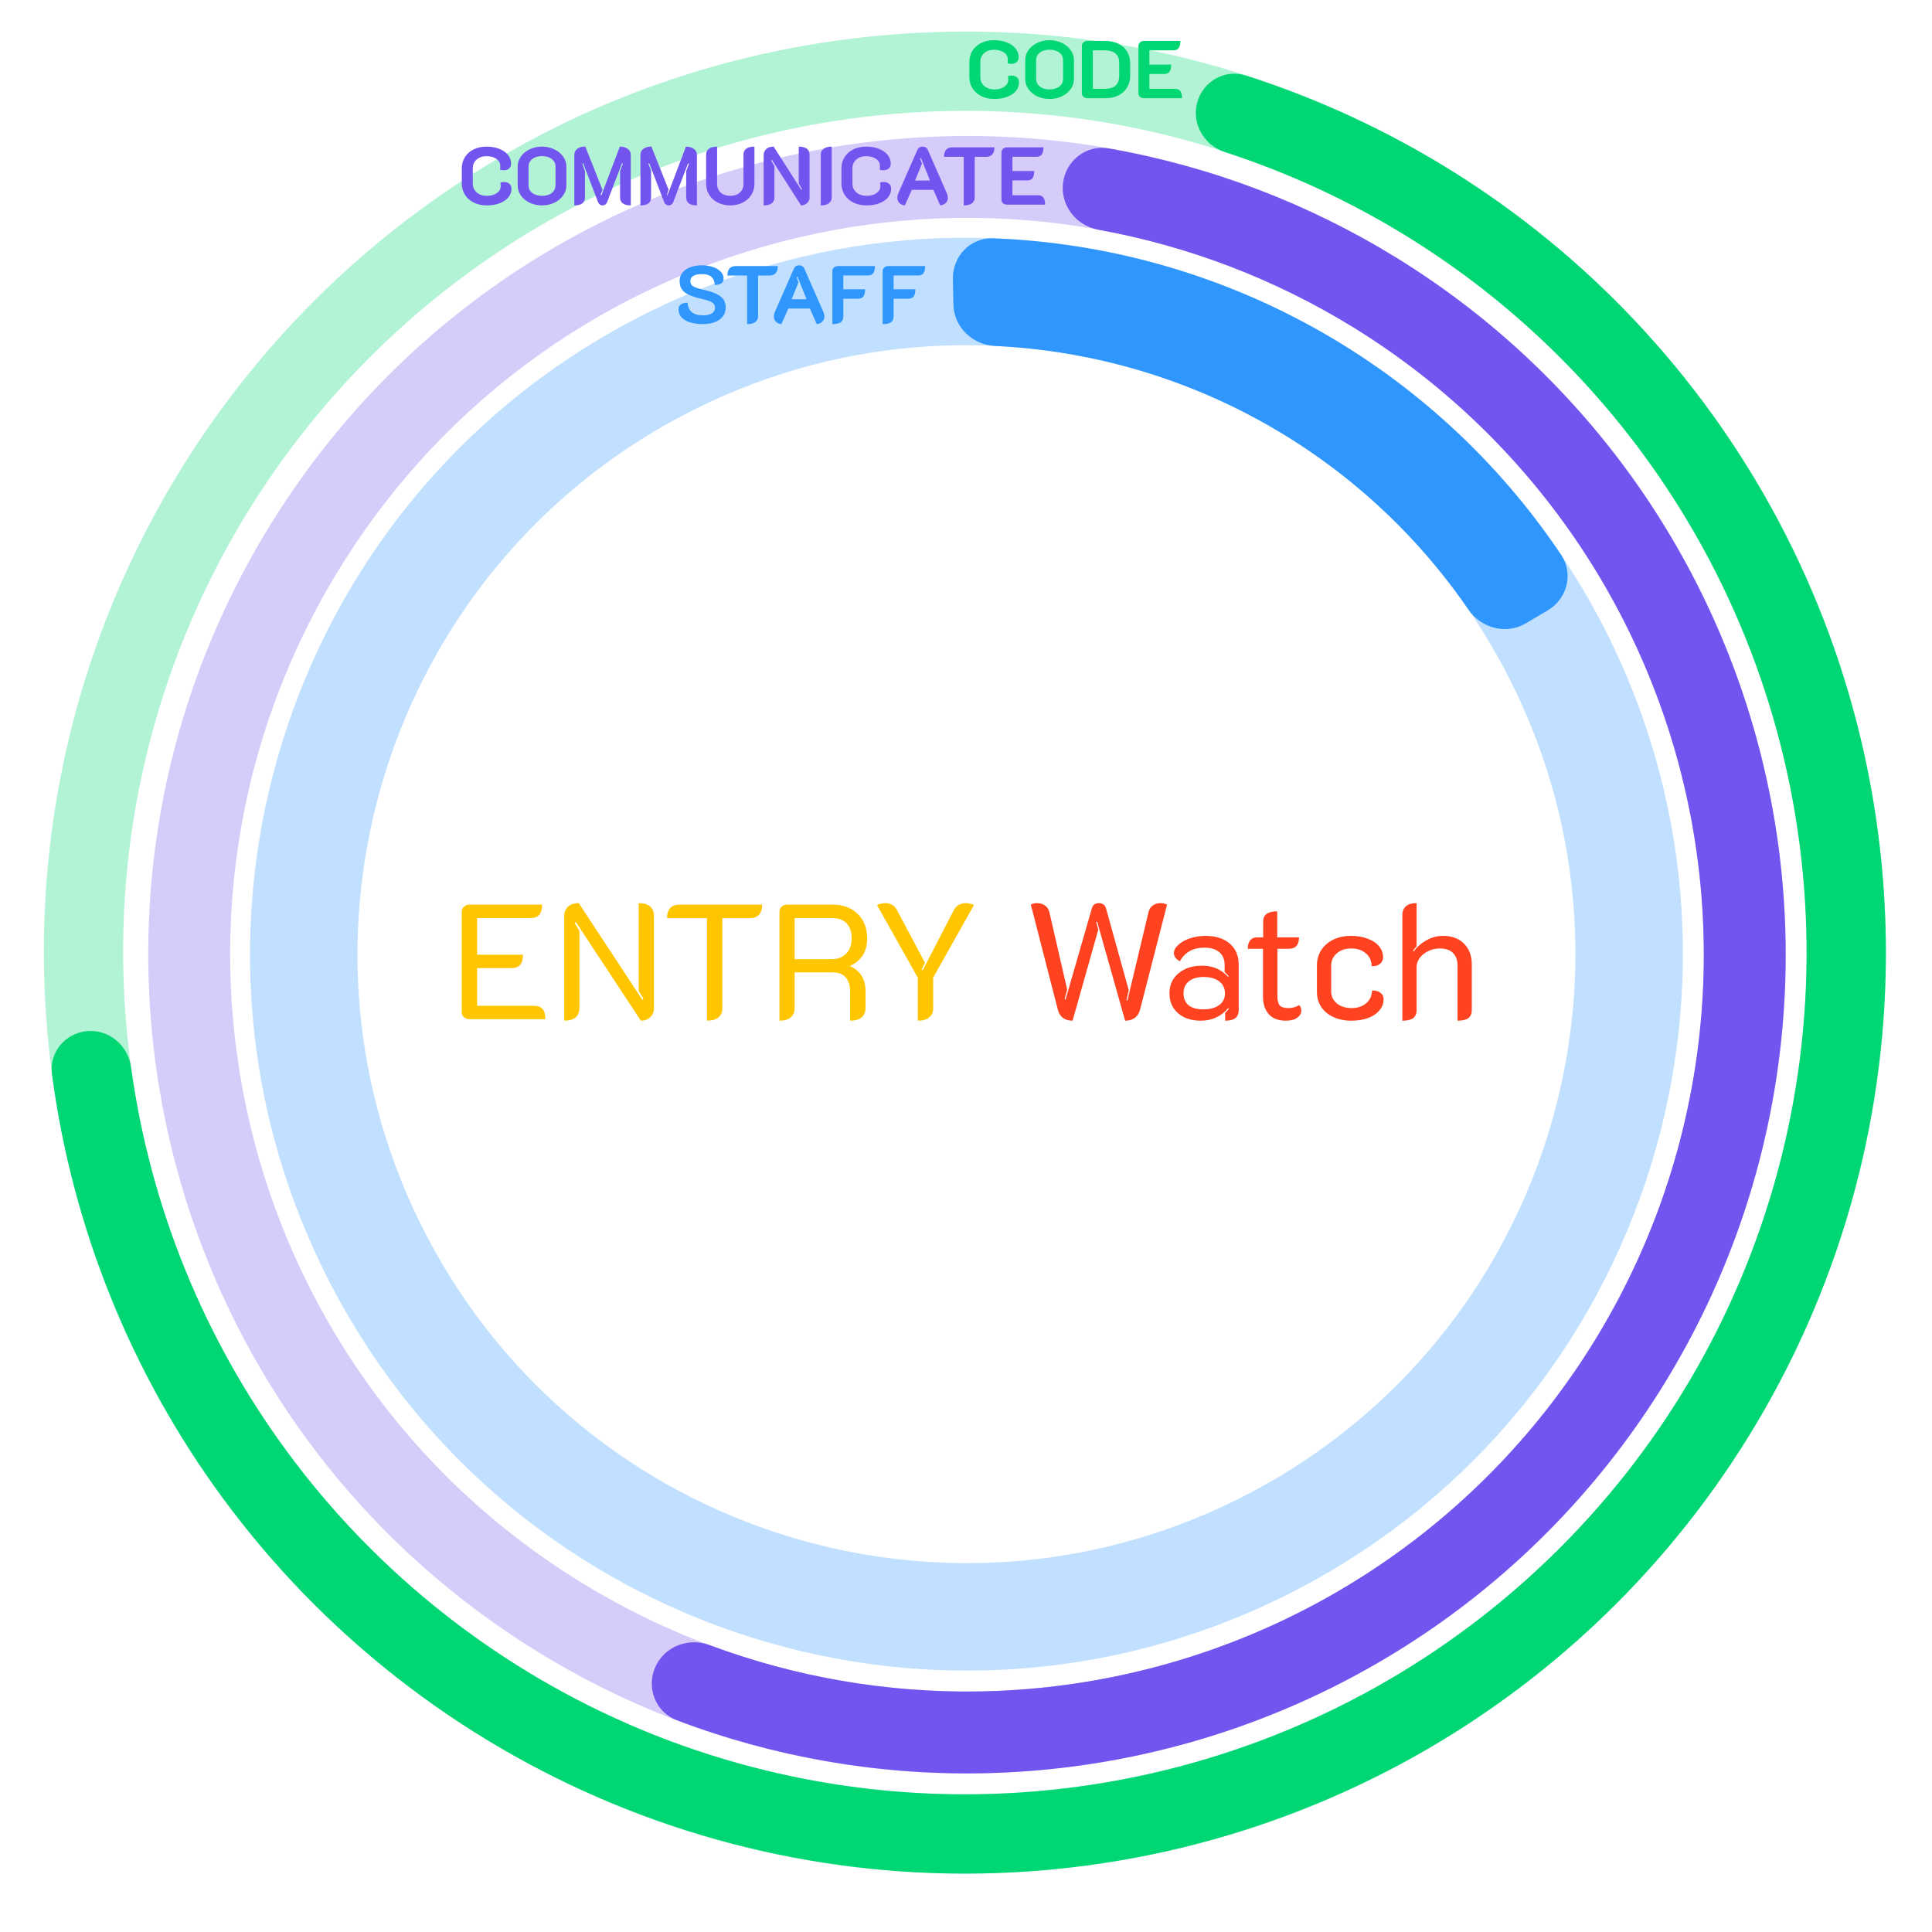<svg width="472" height="472" viewBox="0 0 472 472" fill="none" xmlns="http://www.w3.org/2000/svg">
<mask id="mask0_38_7" style="mask-type:alpha" maskUnits="userSpaceOnUse" x="0" y="0" width="472" height="472">
<rect width="472" height="472" fill="#D9D9D9"/>
</mask>
<g mask="url(#mask0_38_7)">
<path d="M259.704 44.701C260.386 39.22 265.388 35.305 270.827 36.26C295.744 40.633 319.637 49.701 341.222 63.011C365.647 78.073 386.546 98.215 402.498 122.068C418.45 145.922 429.082 172.929 433.672 201.256C438.262 229.582 436.703 258.565 429.1 286.236C421.498 313.907 408.029 339.617 389.61 361.622C371.191 383.626 348.252 401.41 322.351 413.764C296.451 426.118 268.195 432.754 239.502 433.221C214.147 433.634 188.976 429.22 165.322 420.249C160.158 418.29 157.859 412.369 160.073 407.309V407.309C162.288 402.25 168.176 399.971 173.35 401.901C194.366 409.738 216.691 413.59 239.177 413.224C265 412.803 290.43 406.831 313.741 395.712C337.051 384.593 357.696 368.588 374.274 348.784C390.851 328.98 402.973 305.841 409.815 280.937C416.658 256.033 418.061 229.949 413.93 204.455C409.799 178.961 400.23 154.654 385.873 133.186C371.516 111.718 352.707 93.59 330.724 80.035C311.582 68.231 290.424 60.135 268.354 56.134C262.919 55.149 259.022 50.181 259.704 44.701V44.701Z" fill="#7255EE"/>
<path d="M406.424 338.318C348.395 432.304 225.163 461.453 131.177 403.424C37.191 345.395 8.042 222.163 66.071 128.177C124.1 34.191 247.332 5.042 341.318 63.071C435.304 121.1 464.453 244.332 406.424 338.318ZM83.088 138.684C30.862 223.271 57.096 334.181 141.684 386.407C226.271 438.633 337.181 412.399 389.407 327.811C441.633 243.224 415.398 132.314 330.811 80.088C246.224 27.862 135.314 54.096 83.088 138.684Z" fill="#7255EE" fill-opacity="0.3"/>
<path d="M81.225 314.571C36.235 229.031 69.107 123.216 154.647 78.225C240.187 33.235 346.003 66.107 390.993 151.647C435.983 237.187 403.111 343.003 317.571 387.993C232.031 432.983 126.216 400.111 81.225 314.571ZM367.76 163.867C329.519 91.158 239.575 63.216 166.867 101.458C94.158 139.7 66.216 229.643 104.458 302.352C142.7 375.061 232.643 403.002 305.352 364.76C378.061 326.519 406.002 236.575 367.76 163.867Z" fill="#2F96FD" fill-opacity="0.3"/>
<path d="M378.128 149.111C382.882 146.3 384.48 140.148 381.401 135.563C366.034 112.674 345.446 93.697 321.28 80.234C297.114 66.77 270.143 59.251 242.593 58.229C237.074 58.025 232.684 62.621 232.795 68.142L232.921 74.391C233.032 79.913 237.602 84.264 243.119 84.524C266.016 85.604 288.402 91.965 308.505 103.165C328.607 114.365 345.797 130.053 358.765 148.954C361.89 153.508 367.995 155.105 372.749 152.293L378.128 149.111Z" fill="#2F96FD"/>
<path d="M292.49 25.03C293.9 19.871 299.233 16.812 304.326 18.442C340.288 29.953 372.829 50.35 398.9 77.808C427.196 107.611 446.79 144.594 455.554 184.744C464.319 224.895 461.92 266.679 448.617 305.562C435.315 344.446 411.617 378.943 380.096 405.311C348.574 431.679 310.433 448.91 269.811 455.135C229.19 461.36 187.639 456.34 149.668 440.621C111.697 424.902 78.757 399.083 54.422 365.967C32 335.456 17.673 299.824 12.695 262.394C11.99 257.093 15.943 252.384 21.27 251.908V251.908C26.596 251.432 31.277 255.369 32.003 260.667C36.653 294.573 49.701 326.839 70.027 354.5C92.268 384.765 122.373 408.361 157.076 422.728C191.778 437.094 229.753 441.681 266.878 435.992C304.003 430.304 338.862 414.555 367.67 390.457C396.478 366.358 418.137 334.83 430.294 299.294C442.452 263.757 444.644 225.569 436.634 188.875C428.624 152.18 410.717 118.38 384.856 91.143C361.221 66.25 331.767 47.707 299.215 37.142C294.129 35.491 291.081 30.188 292.49 25.03V25.03Z" fill="#00D674"/>
<path d="M459.674 210.943C471.707 334.623 381.2 444.64 257.52 456.674C133.839 468.707 23.822 378.2 11.789 254.519C-0.245 130.839 90.263 20.822 213.943 8.788C337.623 -3.245 447.64 87.263 459.674 210.943ZM31.063 252.644C42.061 365.679 142.609 448.396 255.644 437.399C368.679 426.401 451.396 325.853 440.399 212.818C429.401 99.783 328.853 17.066 215.818 28.063C102.783 39.061 20.066 139.609 31.063 252.644Z" fill="#00D674" fill-opacity="0.3"/>
<path d="M112.8 222.76C112.8 222.253 112.987 221.84 113.36 221.52C113.733 221.173 114.187 221 114.72 221H132.44C132.44 222.12 132.213 222.947 131.76 223.48C131.307 224.013 130.6 224.28 129.64 224.28H116.56V233.24H127.76C127.76 234.36 127.533 235.187 127.08 235.72C126.627 236.253 125.933 236.52 125 236.52H116.56V245.72H130.48C131.413 245.72 132.107 245.987 132.56 246.52C133.013 247.053 133.24 247.88 133.24 249H114.72C114.187 249 113.733 248.84 113.36 248.52C112.987 248.173 112.8 247.747 112.8 247.24V222.76ZM137.839 223.88C137.839 222.867 138.146 222.08 138.759 221.52C139.399 220.933 140.279 220.64 141.399 220.64L156.919 244.24L157.199 244L156.039 242.08V220.64C157.266 220.64 158.186 220.907 158.799 221.44C159.439 221.973 159.759 222.747 159.759 223.76V246.4C159.759 247.253 159.452 247.96 158.839 248.52C158.252 249.08 157.492 249.36 156.559 249.36L140.679 225.24L140.399 225.48L141.559 227.4V246.24C141.559 247.253 141.239 248.027 140.599 248.56C139.986 249.093 139.066 249.36 137.839 249.36V223.88ZM172.723 224.32H162.963C162.963 222.107 164.003 221 166.083 221H186.203C186.203 223.213 185.163 224.32 183.083 224.32H176.483V246.24C176.483 247.253 176.163 248.027 175.523 248.56C174.883 249.093 173.949 249.36 172.723 249.36V224.32ZM190.417 222.76C190.417 222.253 190.591 221.84 190.937 221.52C191.311 221.173 191.777 221 192.337 221H203.377C205.964 221 208.017 221.76 209.537 223.28C211.084 224.773 211.857 226.773 211.857 229.28C211.857 232.427 210.484 234.653 207.737 235.96V236.08C208.937 236.587 209.857 237.36 210.497 238.4C211.137 239.413 211.457 240.653 211.457 242.12V246.24C211.457 247.253 211.137 248.027 210.497 248.56C209.857 249.093 208.924 249.36 207.697 249.36V242.36C207.697 240.787 207.337 239.6 206.617 238.8C205.924 237.973 204.884 237.56 203.497 237.56H194.137V246.24C194.137 247.253 193.817 248.027 193.177 248.56C192.564 249.093 191.644 249.36 190.417 249.36V222.76ZM203.257 234.32C204.724 234.32 205.884 233.867 206.737 232.96C207.617 232.053 208.057 230.813 208.057 229.24C208.057 227.64 207.644 226.413 206.817 225.56C205.991 224.707 204.804 224.28 203.257 224.28H194.137V234.32H203.257ZM224.221 238.84L214.261 221.12C214.448 220.987 214.728 220.88 215.101 220.8C215.501 220.693 215.874 220.64 216.221 220.64C217.581 220.64 218.554 221.213 219.141 222.36L225.981 235.2L225.141 236.88L225.421 237.04L233.021 222.36C233.634 221.213 234.621 220.64 235.981 220.64C236.328 220.64 236.688 220.693 237.061 220.8C237.461 220.88 237.754 220.987 237.941 221.12L227.981 238.84V246.24C227.981 247.253 227.661 248.027 227.021 248.56C226.381 249.093 225.448 249.36 224.221 249.36V238.84Z" fill="#FFC600"/>
<path d="M262.039 249.36C261.079 249.36 260.292 249.133 259.679 248.68C259.066 248.2 258.652 247.533 258.439 246.68L251.839 221C252.239 220.76 252.746 220.64 253.359 220.64C254.132 220.64 254.786 220.84 255.319 221.24C255.852 221.613 256.199 222.133 256.359 222.8L260.719 241.76L260.079 244.12L260.319 244.2L266.759 221.88C266.866 221.48 267.066 221.173 267.359 220.96C267.679 220.747 268.052 220.64 268.479 220.64C268.879 220.64 269.239 220.747 269.559 220.96C269.879 221.173 270.092 221.48 270.199 221.88L275.759 241.92L275.199 244.36L275.439 244.44L280.599 222.8C280.759 222.133 281.092 221.613 281.599 221.24C282.132 220.84 282.772 220.64 283.519 220.64C284.132 220.64 284.666 220.76 285.119 221L278.519 246.68C278.306 247.533 277.879 248.2 277.239 248.68C276.626 249.133 275.839 249.36 274.879 249.36L268.039 225.16L267.799 225.24L268.319 227.12L262.039 249.36ZM293.346 249.36C291.053 249.36 289.2 248.747 287.786 247.52C286.4 246.293 285.706 244.68 285.706 242.68C285.706 240.653 286.44 239.027 287.906 237.8C289.373 236.547 291.306 235.92 293.706 235.92C296.266 235.92 298.373 236.827 300.026 238.64L300.186 238.48C299.893 238.16 299.56 237.827 299.186 237.48V235.8C299.186 234.44 298.76 233.387 297.906 232.64C297.053 231.893 295.84 231.52 294.266 231.52C291.466 231.52 289.466 232.627 288.266 234.84C287.84 234.627 287.48 234.347 287.186 234C286.92 233.627 286.786 233.253 286.786 232.88C286.786 232.16 287.146 231.48 287.866 230.84C288.586 230.173 289.533 229.64 290.706 229.24C291.906 228.84 293.16 228.64 294.466 228.64C297 228.64 298.986 229.267 300.426 230.52C301.893 231.773 302.626 233.507 302.626 235.72V246.68C302.626 247.613 302.36 248.293 301.826 248.72C301.293 249.147 300.453 249.36 299.306 249.36V247.48C299.866 246.893 300.173 246.547 300.226 246.44L300.066 246.28C298.333 248.333 296.093 249.36 293.346 249.36ZM293.946 246.6C295.6 246.6 296.893 246.253 297.826 245.56C298.786 244.867 299.266 243.907 299.266 242.68C299.266 241.453 298.8 240.48 297.866 239.76C296.933 239.04 295.653 238.68 294.026 238.68C292.506 238.68 291.306 239.04 290.426 239.76C289.573 240.453 289.146 241.427 289.146 242.68C289.146 243.933 289.56 244.907 290.386 245.6C291.24 246.267 292.426 246.6 293.946 246.6ZM314.198 249.36C312.304 249.36 310.891 248.827 309.958 247.76C309.024 246.667 308.558 245.24 308.558 243.48V231.8H304.838C304.838 230.893 305.038 230.2 305.438 229.72C305.838 229.24 306.384 229 307.078 229H308.598V225.2C308.598 224.32 308.878 223.68 309.438 223.28C310.024 222.853 310.891 222.64 312.038 222.64V229H317.358C317.358 230.867 316.518 231.8 314.838 231.8H312.078V243.36C312.078 244.427 312.264 245.187 312.638 245.64C313.038 246.067 313.744 246.28 314.758 246.28C315.691 246.28 316.571 246.04 317.398 245.56C317.744 245.907 317.918 246.373 317.918 246.96C317.918 247.6 317.584 248.16 316.918 248.64C316.251 249.12 315.344 249.36 314.198 249.36ZM330.136 249.36C328.509 249.36 327.056 249.067 325.776 248.48C324.496 247.893 323.496 247.067 322.776 246C322.083 244.933 321.736 243.72 321.736 242.36V235.88C321.736 234.467 322.083 233.213 322.776 232.12C323.496 231.027 324.483 230.173 325.736 229.56C326.989 228.947 328.429 228.64 330.056 228.64C331.576 228.64 332.923 228.867 334.096 229.32C335.296 229.747 336.229 230.36 336.896 231.16C337.563 231.96 337.896 232.867 337.896 233.88C337.896 234.547 337.629 235.093 337.096 235.52C336.589 235.92 335.923 236.093 335.096 236.04C335.096 234.76 334.629 233.72 333.696 232.92C332.789 232.12 331.603 231.72 330.136 231.72C328.669 231.72 327.483 232.12 326.576 232.92C325.669 233.693 325.216 234.707 325.216 235.96V242.2C325.216 243.4 325.683 244.387 326.616 245.16C327.549 245.907 328.749 246.28 330.216 246.28C331.683 246.28 332.869 245.88 333.776 245.08C334.709 244.28 335.176 243.253 335.176 242C336.029 241.947 336.709 242.12 337.216 242.52C337.749 242.893 338.016 243.427 338.016 244.12C338.016 245.133 337.683 246.04 337.016 246.84C336.349 247.64 335.416 248.267 334.216 248.72C333.016 249.147 331.656 249.36 330.136 249.36ZM342.605 223.6C342.605 222.64 342.898 221.907 343.485 221.4C344.071 220.893 344.938 220.64 346.085 220.64V231.16C345.711 231.587 345.418 231.96 345.205 232.28L345.365 232.44C346.191 231.32 347.231 230.413 348.485 229.72C349.738 229 351.098 228.64 352.565 228.64C354.725 228.64 356.431 229.28 357.685 230.56C358.938 231.84 359.565 233.493 359.565 235.52V246.8C359.565 247.68 359.271 248.333 358.685 248.76C358.125 249.16 357.258 249.36 356.085 249.36V235.88C356.085 234.6 355.725 233.587 355.005 232.84C354.285 232.093 353.191 231.72 351.725 231.72C350.738 231.72 349.805 231.933 348.925 232.36C348.071 232.76 347.378 233.32 346.845 234.04C346.338 234.733 346.085 235.493 346.085 236.32V246.8C346.085 247.68 345.791 248.333 345.205 248.76C344.645 249.16 343.778 249.36 342.605 249.36V223.6Z" fill="#FF4320"/>
<path d="M242.94 24.18C241.753 24.18 240.693 23.953 239.76 23.5C238.84 23.047 238.12 22.413 237.6 21.6C237.08 20.787 236.82 19.86 236.82 18.82V15.14C236.82 14.1 237.073 13.18 237.58 12.38C238.1 11.567 238.813 10.94 239.72 10.5C240.627 10.047 241.667 9.82 242.84 9.82C244.013 9.82 245.053 10 245.96 10.36C246.88 10.707 247.593 11.2 248.1 11.84C248.607 12.467 248.86 13.187 248.86 14C248.86 14.493 248.693 14.887 248.36 15.18C248.04 15.46 247.607 15.6 247.06 15.6C246.793 15.6 246.5 15.56 246.18 15.48C246.207 15.16 246.22 14.847 246.22 14.54C246.22 13.833 245.907 13.26 245.28 12.82C244.653 12.38 243.84 12.16 242.84 12.16C241.853 12.16 241.047 12.44 240.42 13C239.807 13.547 239.5 14.26 239.5 15.14V18.82C239.5 19.713 239.82 20.44 240.46 21C241.1 21.56 241.927 21.84 242.94 21.84C243.94 21.84 244.753 21.62 245.38 21.18C246.007 20.74 246.32 20.173 246.32 19.48C246.32 19.16 246.307 18.853 246.28 18.56C246.613 18.493 246.893 18.46 247.12 18.46C247.68 18.46 248.127 18.607 248.46 18.9C248.793 19.193 248.96 19.593 248.96 20.1C248.96 20.887 248.707 21.593 248.2 22.22C247.693 22.833 246.98 23.313 246.06 23.66C245.153 24.007 244.113 24.18 242.94 24.18ZM256.411 24.18C255.318 24.18 254.318 23.967 253.411 23.54C252.504 23.1 251.784 22.507 251.251 21.76C250.731 21.013 250.471 20.2 250.471 19.32V14.66C250.471 13.78 250.731 12.973 251.251 12.24C251.784 11.493 252.504 10.907 253.411 10.48C254.318 10.04 255.318 9.82 256.411 9.82C257.504 9.82 258.504 10.04 259.411 10.48C260.331 10.907 261.051 11.493 261.571 12.24C262.104 12.973 262.371 13.78 262.371 14.66V19.32C262.371 20.2 262.104 21.013 261.571 21.76C261.051 22.507 260.331 23.1 259.411 23.54C258.504 23.967 257.504 24.18 256.411 24.18ZM256.411 21.84C257.411 21.84 258.211 21.607 258.811 21.14C259.411 20.66 259.711 20.04 259.711 19.28V14.72C259.711 13.947 259.411 13.327 258.811 12.86C258.211 12.38 257.411 12.14 256.411 12.14C255.424 12.14 254.631 12.38 254.031 12.86C253.431 13.327 253.131 13.947 253.131 14.72V19.28C253.131 20.04 253.431 20.66 254.031 21.14C254.631 21.607 255.424 21.84 256.411 21.84ZM265.649 24C265.276 24 264.956 23.887 264.689 23.66C264.436 23.42 264.309 23.127 264.309 22.78V11.22C264.309 10.873 264.436 10.587 264.689 10.36C264.942 10.12 265.262 10 265.649 10H270.089C271.276 10 272.322 10.227 273.229 10.68C274.149 11.133 274.856 11.773 275.349 12.6C275.856 13.413 276.109 14.347 276.109 15.4V18.56C276.109 19.613 275.856 20.553 275.349 21.38C274.842 22.207 274.129 22.853 273.209 23.32C272.302 23.773 271.262 24 270.089 24H265.649ZM269.889 21.7C271.049 21.7 271.929 21.44 272.529 20.92C273.129 20.387 273.429 19.607 273.429 18.58V15.36C273.429 14.36 273.129 13.6 272.529 13.08C271.929 12.56 271.049 12.3 269.889 12.3H266.989V21.7H269.889ZM278.118 11.22C278.118 10.887 278.244 10.6 278.498 10.36C278.764 10.12 279.084 10 279.458 10H288.378C288.378 10.8 288.238 11.387 287.957 11.76C287.691 12.12 287.251 12.3 286.638 12.3H280.798V15.78H286.118C286.118 16.58 285.978 17.167 285.698 17.54C285.431 17.9 284.991 18.08 284.378 18.08H280.798V21.7H287.058C287.658 21.7 288.091 21.887 288.358 22.26C288.638 22.62 288.778 23.2 288.778 24H279.458C279.084 24 278.764 23.887 278.498 23.66C278.244 23.42 278.118 23.127 278.118 22.78V11.22Z" fill="#00D674"/>
<path d="M118.94 50.18C117.753 50.18 116.693 49.953 115.76 49.5C114.84 49.047 114.12 48.413 113.6 47.6C113.08 46.787 112.82 45.86 112.82 44.82V41.14C112.82 40.1 113.073 39.18 113.58 38.38C114.1 37.567 114.813 36.94 115.72 36.5C116.627 36.047 117.667 35.82 118.84 35.82C120.013 35.82 121.053 36 121.96 36.36C122.88 36.707 123.593 37.2 124.1 37.84C124.607 38.467 124.86 39.187 124.86 40C124.86 40.493 124.693 40.887 124.36 41.18C124.04 41.46 123.607 41.6 123.06 41.6C122.793 41.6 122.5 41.56 122.18 41.48C122.207 41.16 122.22 40.847 122.22 40.54C122.22 39.833 121.907 39.26 121.28 38.82C120.653 38.38 119.84 38.16 118.84 38.16C117.853 38.16 117.047 38.44 116.42 39C115.807 39.547 115.5 40.26 115.5 41.14V44.82C115.5 45.713 115.82 46.44 116.46 47C117.1 47.56 117.927 47.84 118.94 47.84C119.94 47.84 120.753 47.62 121.38 47.18C122.007 46.74 122.32 46.173 122.32 45.48C122.32 45.16 122.307 44.853 122.28 44.56C122.613 44.493 122.893 44.46 123.12 44.46C123.68 44.46 124.127 44.607 124.46 44.9C124.793 45.193 124.96 45.593 124.96 46.1C124.96 46.887 124.707 47.593 124.2 48.22C123.693 48.833 122.98 49.313 122.06 49.66C121.153 50.007 120.113 50.18 118.94 50.18ZM132.411 50.18C131.318 50.18 130.318 49.967 129.411 49.54C128.504 49.1 127.784 48.507 127.251 47.76C126.731 47.013 126.471 46.2 126.471 45.32V40.66C126.471 39.78 126.731 38.973 127.251 38.24C127.784 37.493 128.504 36.907 129.411 36.48C130.318 36.04 131.318 35.82 132.411 35.82C133.504 35.82 134.504 36.04 135.411 36.48C136.331 36.907 137.051 37.493 137.571 38.24C138.104 38.973 138.371 39.78 138.371 40.66V45.32C138.371 46.2 138.104 47.013 137.571 47.76C137.051 48.507 136.331 49.1 135.411 49.54C134.504 49.967 133.504 50.18 132.411 50.18ZM132.411 47.84C133.411 47.84 134.211 47.607 134.811 47.14C135.411 46.66 135.711 46.04 135.711 45.28V40.72C135.711 39.947 135.411 39.327 134.811 38.86C134.211 38.38 133.411 38.14 132.411 38.14C131.424 38.14 130.631 38.38 130.031 38.86C129.431 39.327 129.131 39.947 129.131 40.72V45.28C129.131 46.04 129.431 46.66 130.031 47.14C130.631 47.607 131.424 47.84 132.411 47.84ZM140.309 37.82C140.309 37.207 140.549 36.72 141.029 36.36C141.509 35.987 142.162 35.8 142.989 35.8L147.189 46.36L146.729 47.62L146.929 47.7L151.429 35.82C152.242 35.82 152.889 36.007 153.369 36.38C153.862 36.74 154.109 37.227 154.109 37.84V50.18C152.362 50.18 151.489 49.527 151.489 48.22V41.82L152.169 39.98L151.949 39.9L148.289 49.46C148.196 49.673 148.049 49.847 147.849 49.98C147.662 50.113 147.449 50.18 147.209 50.18C146.969 50.18 146.749 50.113 146.549 49.98C146.362 49.847 146.222 49.667 146.129 49.44L142.469 39.88L142.249 39.96L142.909 41.8V48.22C142.909 49.527 142.042 50.18 140.309 50.18V37.82ZM156.461 37.82C156.461 37.207 156.701 36.72 157.181 36.36C157.661 35.987 158.315 35.8 159.141 35.8L163.341 46.36L162.881 47.62L163.081 47.7L167.581 35.82C168.395 35.82 169.041 36.007 169.521 36.38C170.015 36.74 170.261 37.227 170.261 37.84V50.18C168.515 50.18 167.641 49.527 167.641 48.22V41.82L168.321 39.98L168.101 39.9L164.441 49.46C164.348 49.673 164.201 49.847 164.001 49.98C163.815 50.113 163.601 50.18 163.361 50.18C163.121 50.18 162.901 50.113 162.701 49.98C162.515 49.847 162.375 49.667 162.281 49.44L158.621 39.88L158.401 39.96L159.061 41.8V48.22C159.061 49.527 158.195 50.18 156.461 50.18V37.82ZM178.414 50.18C177.294 50.18 176.28 49.953 175.374 49.5C174.48 49.047 173.78 48.42 173.274 47.62C172.767 46.82 172.514 45.913 172.514 44.9V37.8C172.514 37.16 172.74 36.673 173.194 36.34C173.647 35.993 174.314 35.82 175.194 35.82V44.9C175.194 45.793 175.487 46.507 176.074 47.04C176.66 47.573 177.44 47.84 178.414 47.84C179.387 47.84 180.167 47.573 180.754 47.04C181.34 46.507 181.634 45.793 181.634 44.9V37.8C181.634 37.147 181.86 36.653 182.314 36.32C182.767 35.987 183.434 35.82 184.314 35.82V44.9C184.314 45.913 184.06 46.82 183.554 47.62C183.047 48.42 182.34 49.047 181.434 49.5C180.54 49.953 179.534 50.18 178.414 50.18ZM186.559 37.94C186.559 37.287 186.779 36.773 187.219 36.4C187.659 36.013 188.252 35.82 188.999 35.82L195.759 46.38L195.959 46.22L195.139 44.86V35.82C196.006 35.82 196.659 35.987 197.099 36.32C197.552 36.653 197.779 37.147 197.779 37.8V48.36C197.779 48.853 197.566 49.28 197.139 49.64C196.726 50 196.246 50.18 195.699 50.18L188.579 39.04L188.379 39.22L189.199 40.58V48.2C189.199 48.853 188.972 49.347 188.519 49.68C188.079 50.013 187.426 50.18 186.559 50.18V37.94ZM200.514 37.82C200.514 37.193 200.747 36.707 201.214 36.36C201.68 36 202.34 35.82 203.194 35.82V48.18C203.194 48.82 202.96 49.313 202.494 49.66C202.027 50.007 201.367 50.18 200.514 50.18V37.82ZM211.694 50.18C210.507 50.18 209.447 49.953 208.514 49.5C207.594 49.047 206.874 48.413 206.354 47.6C205.834 46.787 205.574 45.86 205.574 44.82V41.14C205.574 40.1 205.827 39.18 206.334 38.38C206.854 37.567 207.567 36.94 208.474 36.5C209.381 36.047 210.421 35.82 211.594 35.82C212.767 35.82 213.807 36 214.714 36.36C215.634 36.707 216.347 37.2 216.854 37.84C217.361 38.467 217.614 39.187 217.614 40C217.614 40.493 217.447 40.887 217.114 41.18C216.794 41.46 216.361 41.6 215.814 41.6C215.547 41.6 215.254 41.56 214.934 41.48C214.961 41.16 214.974 40.847 214.974 40.54C214.974 39.833 214.661 39.26 214.034 38.82C213.407 38.38 212.594 38.16 211.594 38.16C210.607 38.16 209.801 38.44 209.174 39C208.561 39.547 208.254 40.26 208.254 41.14V44.82C208.254 45.713 208.574 46.44 209.214 47C209.854 47.56 210.681 47.84 211.694 47.84C212.694 47.84 213.507 47.62 214.134 47.18C214.761 46.74 215.074 46.173 215.074 45.48C215.074 45.16 215.061 44.853 215.034 44.56C215.367 44.493 215.647 44.46 215.874 44.46C216.434 44.46 216.881 44.607 217.214 44.9C217.547 45.193 217.714 45.593 217.714 46.1C217.714 46.887 217.461 47.593 216.954 48.22C216.447 48.833 215.734 49.313 214.814 49.66C213.907 50.007 212.867 50.18 211.694 50.18ZM221.065 50.18C220.492 50.113 220.038 49.913 219.705 49.58C219.385 49.247 219.225 48.827 219.225 48.32C219.225 47.933 219.318 47.533 219.505 47.12L224.085 36.7C224.338 36.113 224.778 35.82 225.405 35.82C226.018 35.82 226.452 36.113 226.705 36.7L231.285 47.12C231.472 47.56 231.565 47.96 231.565 48.32C231.565 48.827 231.398 49.247 231.065 49.58C230.745 49.913 230.292 50.113 229.705 50.18L228.025 46.38H222.765L221.065 50.18ZM227.205 44.1L225.005 38.62L224.765 38.72L225.245 39.96L223.565 44.1H227.205ZM235.446 38.32H230.626C230.626 36.773 231.326 36 232.726 36H242.946C242.946 37.547 242.24 38.32 240.826 38.32H238.126V48.2C238.126 48.84 237.9 49.333 237.446 49.68C236.993 50.013 236.326 50.18 235.446 50.18V38.32ZM244.664 37.22C244.664 36.887 244.791 36.6 245.044 36.36C245.311 36.12 245.631 36 246.004 36H254.924C254.924 36.8 254.784 37.387 254.504 37.76C254.238 38.12 253.798 38.3 253.184 38.3H247.344V41.78H252.664C252.664 42.58 252.524 43.167 252.244 43.54C251.978 43.9 251.538 44.08 250.924 44.08H247.344V47.7H253.604C254.204 47.7 254.638 47.887 254.904 48.26C255.184 48.62 255.324 49.2 255.324 50H246.004C245.631 50 245.311 49.887 245.044 49.66C244.791 49.42 244.664 49.127 244.664 48.78V37.22Z" fill="#7255EE"/>
<path d="M171.68 79.18C170.48 79.18 169.433 79.033 168.54 78.74C167.647 78.447 166.96 78.033 166.48 77.5C166.013 76.953 165.78 76.32 165.78 75.6C165.78 74.507 166.52 73.96 168 73.96C168.053 74.973 168.393 75.74 169.02 76.26C169.66 76.78 170.553 77.04 171.7 77.04C172.647 77.04 173.38 76.88 173.9 76.56C174.42 76.227 174.68 75.767 174.68 75.18C174.68 74.793 174.58 74.48 174.38 74.24C174.18 73.987 173.84 73.767 173.36 73.58C172.88 73.38 172.18 73.18 171.26 72.98C169.953 72.673 168.92 72.333 168.16 71.96C167.413 71.587 166.873 71.14 166.54 70.62C166.207 70.087 166.04 69.427 166.04 68.64C166.04 67.88 166.26 67.213 166.7 66.64C167.153 66.067 167.787 65.62 168.6 65.3C169.427 64.98 170.373 64.82 171.44 64.82C172.467 64.82 173.38 64.96 174.18 65.24C174.993 65.507 175.627 65.887 176.08 66.38C176.547 66.873 176.78 67.44 176.78 68.08C176.78 69.067 176.067 69.58 174.64 69.62C174.56 68.7 174.267 68.027 173.76 67.6C173.253 67.173 172.48 66.96 171.44 66.96C170.547 66.96 169.86 67.107 169.38 67.4C168.9 67.693 168.66 68.107 168.66 68.64C168.66 69.013 168.753 69.327 168.94 69.58C169.127 69.82 169.44 70.033 169.88 70.22C170.32 70.393 170.947 70.573 171.76 70.76C173.133 71.067 174.22 71.413 175.02 71.8C175.82 72.173 176.4 72.633 176.76 73.18C177.12 73.713 177.3 74.373 177.3 75.16C177.3 75.973 177.067 76.687 176.6 77.3C176.147 77.9 175.493 78.367 174.64 78.7C173.8 79.02 172.813 79.18 171.68 79.18ZM182.528 67.32H177.708C177.708 65.773 178.408 65 179.808 65H190.028C190.028 66.547 189.322 67.32 187.908 67.32H185.208V77.2C185.208 77.84 184.982 78.333 184.528 78.68C184.075 79.013 183.408 79.18 182.528 79.18V67.32ZM190.901 79.18C190.327 79.113 189.874 78.913 189.541 78.58C189.221 78.247 189.061 77.827 189.061 77.32C189.061 76.933 189.154 76.533 189.341 76.12L193.921 65.7C194.174 65.113 194.614 64.82 195.241 64.82C195.854 64.82 196.287 65.113 196.541 65.7L201.121 76.12C201.307 76.56 201.401 76.96 201.401 77.32C201.401 77.827 201.234 78.247 200.901 78.58C200.581 78.913 200.127 79.113 199.541 79.18L197.861 75.38H192.601L190.901 79.18ZM197.041 73.1L194.841 67.62L194.601 67.72L195.081 68.96L193.401 73.1H197.041ZM203.348 66.22C203.348 65.887 203.475 65.6 203.728 65.36C203.995 65.12 204.315 65 204.688 65H213.748C213.748 65.8 213.608 66.387 213.328 66.76C213.061 67.12 212.621 67.3 212.008 67.3H206.028V70.68H211.348C211.348 71.48 211.208 72.067 210.928 72.44C210.661 72.8 210.221 72.98 209.608 72.98H206.028V77.28C206.028 77.947 205.815 78.433 205.388 78.74C204.961 79.033 204.281 79.18 203.348 79.18V66.22ZM215.633 66.22C215.633 65.887 215.76 65.6 216.013 65.36C216.28 65.12 216.6 65 216.973 65H226.033C226.033 65.8 225.893 66.387 225.613 66.76C225.346 67.12 224.906 67.3 224.293 67.3H218.313V70.68H223.633C223.633 71.48 223.493 72.067 223.213 72.44C222.946 72.8 222.506 72.98 221.893 72.98H218.313V77.28C218.313 77.947 218.1 78.433 217.673 78.74C217.246 79.033 216.566 79.18 215.633 79.18V66.22Z" fill="#2F96FD"/>
</g>
</svg>

